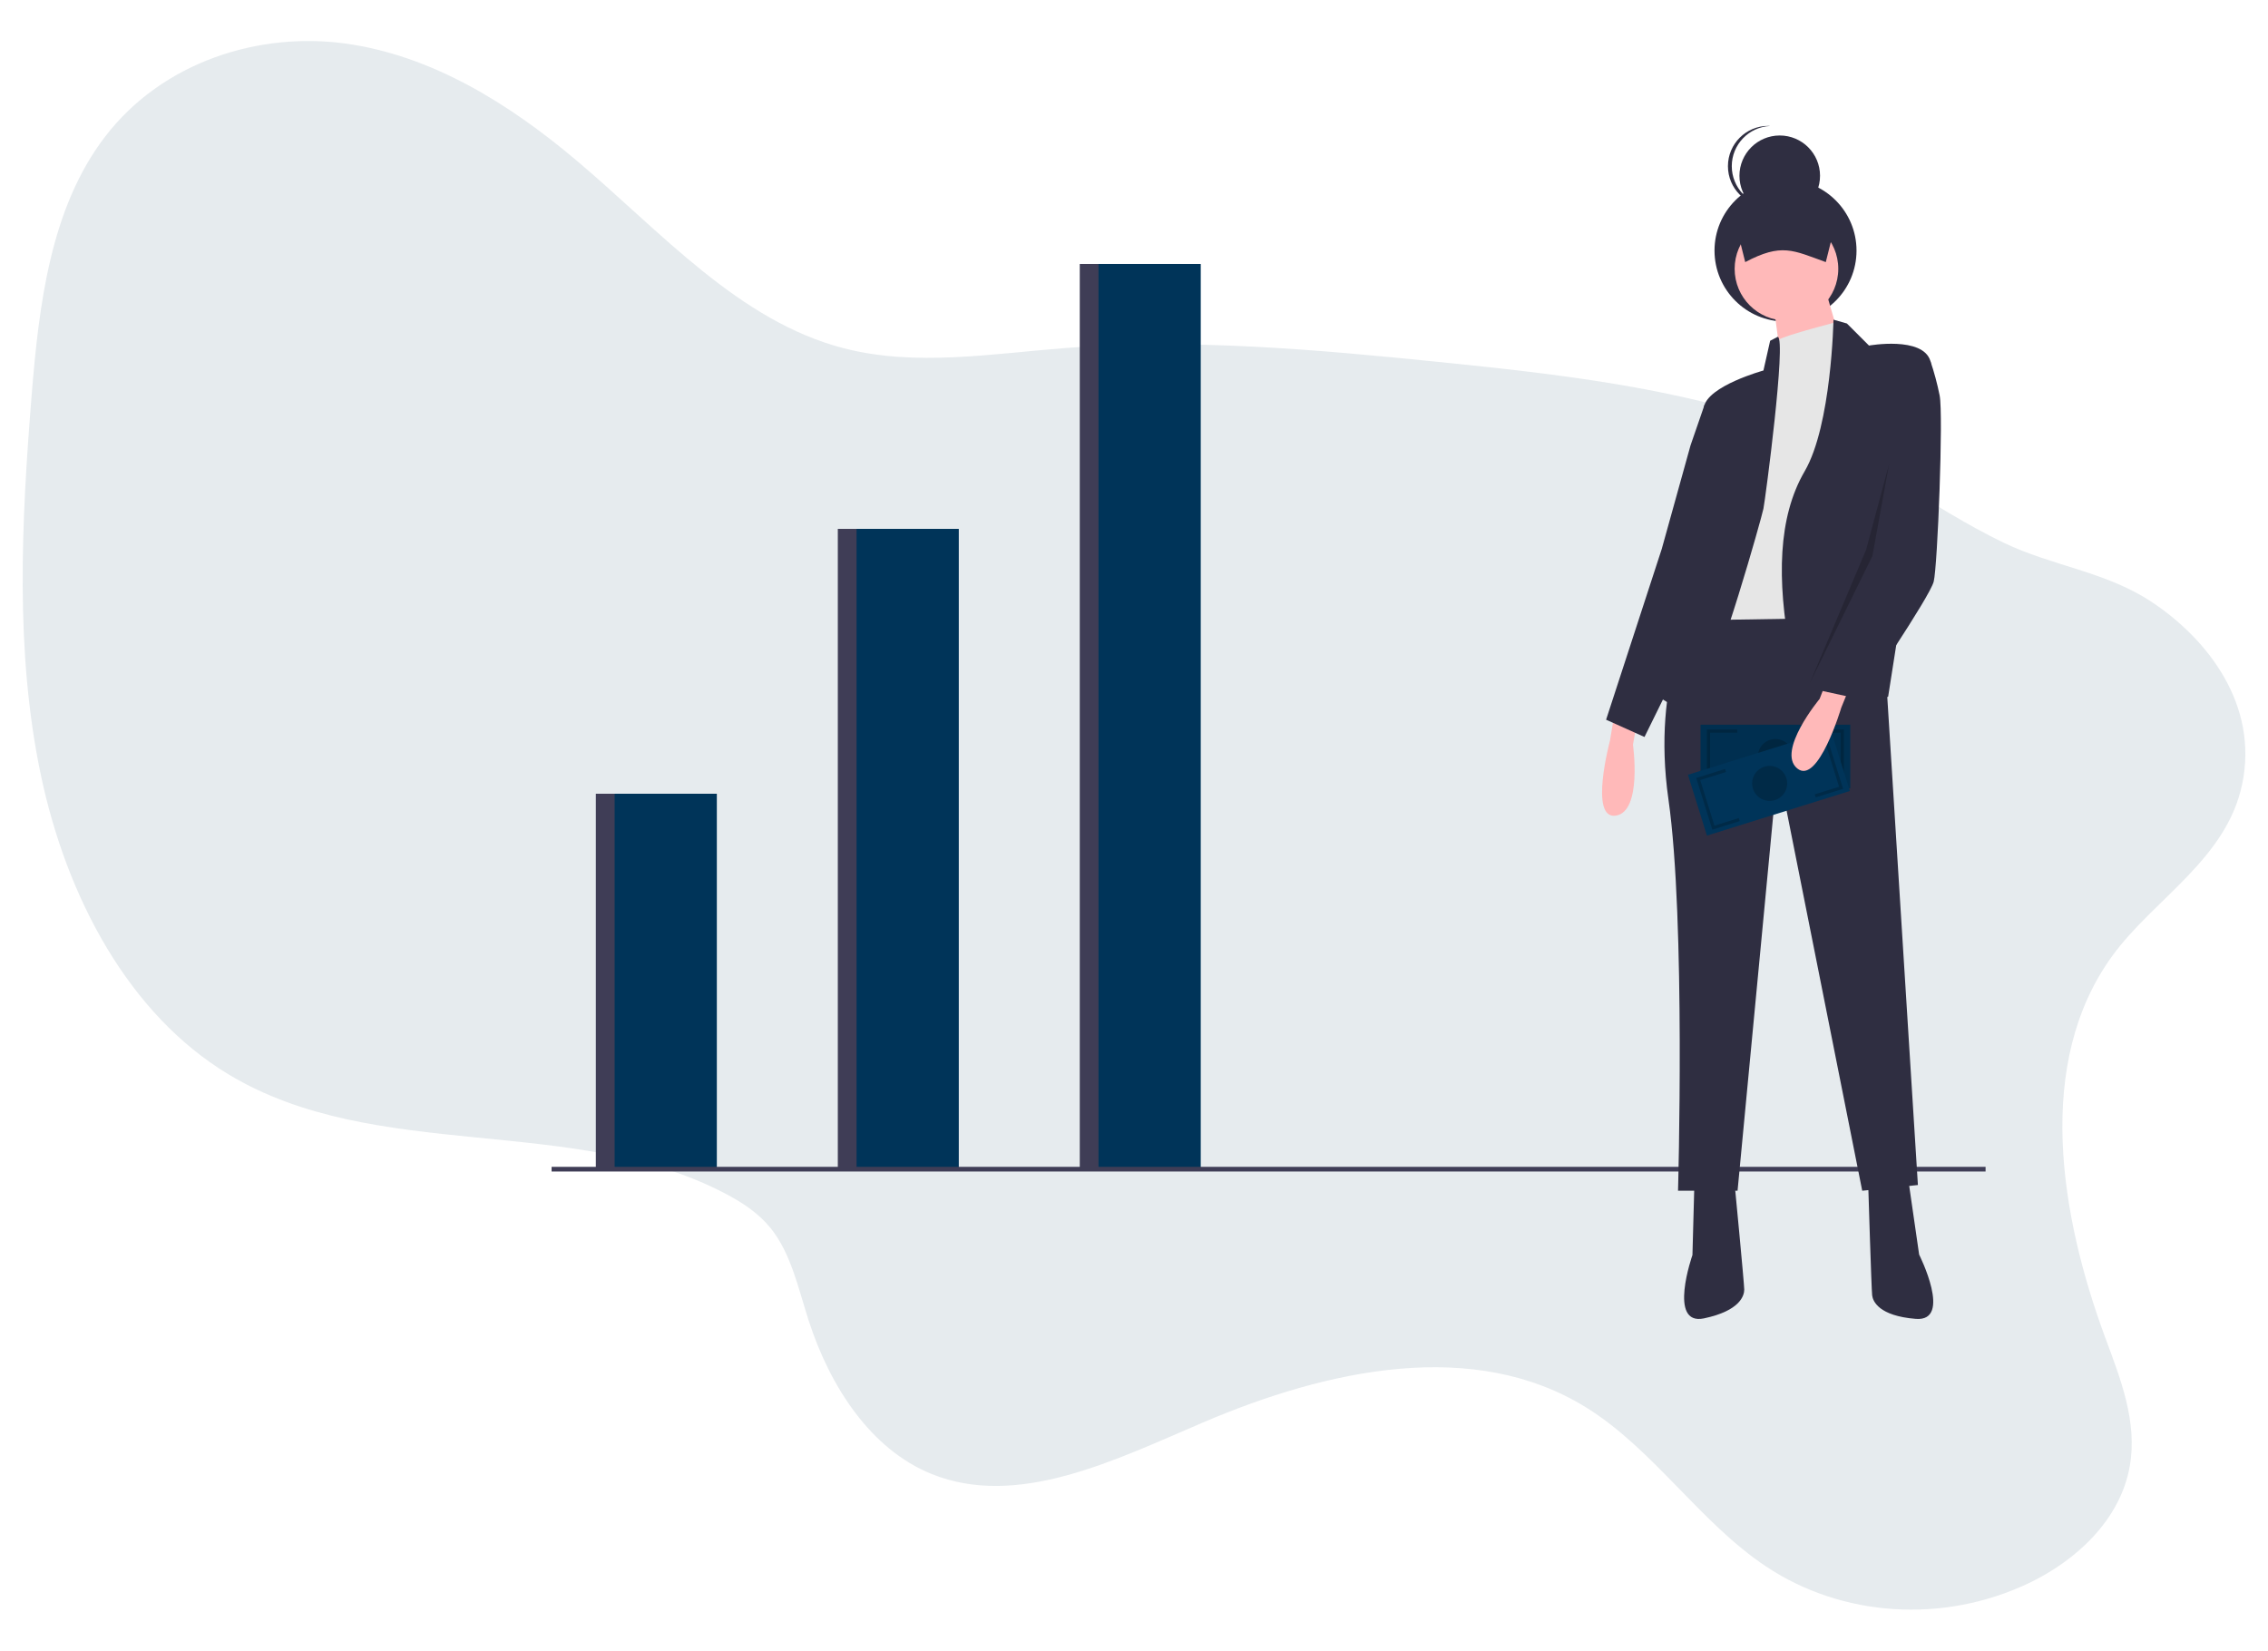 <?xml version="1.0" encoding="utf-8"?>
<!-- Generator: Adobe Illustrator 16.0.0, SVG Export Plug-In . SVG Version: 6.00 Build 0)  -->
<!DOCTYPE svg PUBLIC "-//W3C//DTD SVG 1.1//EN" "http://www.w3.org/Graphics/SVG/1.1/DTD/svg11.dtd">
<svg version="1.1" id="Capa_1" xmlns="http://www.w3.org/2000/svg" xmlns:xlink="http://www.w3.org/1999/xlink" x="0px" y="0px"
	 width="141.73px" height="103.159px" viewBox="0 0 141.73 103.159" enable-background="new 0 0 141.73 103.159"
	 xml:space="preserve">
<g>
	<path opacity="0.1" fill="#003459" enable-background="new    " d="M132.013,59.722c-4.891,6.701-3.269,16.268-0.449,23.887
		c0.945,2.551,2.019,5.248,1.527,8.023c-0.597,3.395-3.411,5.934-6.335,7.32c-5.333,2.521-11.632,2.119-16.402-1.061
		c-4.116-2.744-7.014-7.303-11.208-9.916c-7.023-4.373-16.143-2.42-23.956,0.918c-5.529,2.361-11.587,5.402-16.976,3.223
		c-3.792-1.535-6.344-5.439-7.688-9.615c-0.648-2.014-1.103-4.203-2.395-5.781c-0.769-0.938-1.783-1.592-2.829-2.139
		c-9.527-4.989-21.783-1.869-31.022-7.438C8.044,63.384,4.162,56.09,2.55,48.419c-1.613-7.67-1.214-15.765-0.572-23.725
		c0.457-5.656,1.179-11.698,4.58-16.142c3.595-4.701,9.623-6.57,15.012-5.833c5.39,0.739,10.221,3.736,14.45,7.304
		c5.288,4.46,10.152,10.057,16.728,11.746c4.479,1.152,9.238,0.336,13.894-0.024c7.784-0.601,15.54,0.091,23.248,0.873
		c7.379,0.748,14.811,1.584,21.799,4.037c4.946,1.737,8.866,5.02,13.521,7.261c3.037,1.462,6.376,1.802,9.232,3.691
		c3.525,2.326,6.71,6.447,5.675,11.394C139.14,53.7,134.606,56.166,132.013,59.722z"/>
	<g>
		<rect x="37.235" y="49.605" fill="#3F3D56" width="6.387" height="23.462"/>
		<rect x="38.409" y="49.605" fill="#003459" width="6.387" height="23.462"/>
		<rect x="52.356" y="33.052" fill="#3F3D56" width="6.387" height="40.016"/>
		<rect x="53.528" y="33.052" fill="#003459" width="6.388" height="40.016"/>
		<rect x="67.476" y="16.497" fill="#3F3D56" width="6.388" height="56.571"/>
		<rect x="68.648" y="16.497" fill="#003459" width="6.388" height="56.571"/>
		<rect x="34.47" y="72.922" fill="#3F3D56" width="89.611" height="0.292"/>
		<circle fill="#2F2E41" cx="111.579" cy="15.661" r="4.437"/>
		<path fill="#FFB9B9" d="M100.846,44.859l-0.239,1.438c0,0-1.319,4.917,0.36,4.677c1.678-0.239,1.078-4.436,1.078-4.436
			l0.239-1.319L100.846,44.859z"/>
		<path fill="#2F2E41" d="M115.655,38.084h-9.714c0,0-2.758,4.316-1.678,11.871s0.599,24.46,0.599,24.46h3.72l2.517-26.499
			l5.274,26.499l3.479-0.357l-1.919-30.578L115.655,38.084z"/>
		<path fill="#2F2E41" d="M105.883,73.997l-0.12,4.438c0,0-1.56,4.436,0.72,3.957c2.277-0.479,2.517-1.439,2.517-1.799
			c0-0.361-0.6-6.596-0.6-6.596H105.883z"/>
		<path fill="#2F2E41" d="M119.243,73.659l0.686,4.746c0,0,2.115,4.199-0.207,4.018c-2.321-0.186-2.682-1.107-2.728-1.465
			c-0.047-0.357-0.249-6.977-0.249-6.977L119.243,73.659z"/>
		<circle fill="#FFB9B9" cx="111.638" cy="16.8" r="3.238"/>
		<polygon fill="#FFB9B9" points="114.096,18.179 115.415,22.736 112.776,25.373 111.338,22.856 110.859,19.258 		"/>
		<path fill="#E6E6E6" d="M115.236,21.237c0,0-0.178-1.211-0.569-1.085c-0.392,0.125-3.868,0.964-3.868,1.324v1.559l-2.878,11.152
			l-0.719,4.556l7.554-0.121l1.198-15.828L115.236,21.237z"/>
		<path fill="#2F2E41" d="M114.576,19.978l0.839,0.239l1.38,1.379c0,0,3.357-0.599,3.836,0.96
			c0.479,1.558-2.639,20.984-2.639,20.984s-5.274,1.798-6.115-2.757c-0.839-4.557-0.778-8.454,0.899-11.332
			C114.456,26.573,114.576,19.978,114.576,19.978z"/>
		<path fill="#2F2E41" d="M111.097,21.047l-0.479,0.25l-0.419,1.858c0,0-3.478,0.958-3.717,2.278
			c-0.241,1.319,0.12,8.515,0.12,8.515s-3.358,6.834-2.758,9.711c0,0,1.438,1.199,2.517-0.36c1.08-1.558,3.718-10.912,3.838-11.511
			C110.32,31.189,111.636,21.218,111.097,21.047z"/>
		<polygon fill="#2F2E41" points="107.8,24.954 106.518,25.303 105.644,27.832 103.845,34.307 100.367,44.979 102.766,46.058 
			106.603,38.264 		"/>
		<path fill="#2F2E41" d="M114.096,16.38c-2.061-0.744-2.76-1.201-5.035,0l-0.84-3.358h6.716L114.096,16.38z"/>
		<circle fill="#2F2E41" cx="111.218" cy="10.985" r="2.518"/>
		<path fill="#2F2E41" d="M108.221,10.384c0-1.342,1.057-2.449,2.397-2.512c-0.04-0.001-0.078-0.005-0.119-0.005
			c-1.391,0-2.518,1.127-2.518,2.518c0,1.391,1.127,2.519,2.518,2.519c0.041,0,0.079-0.004,0.119-0.006
			C109.277,12.834,108.221,11.728,108.221,10.384z"/>
		<rect x="106.271" y="45.291" fill="#003459" width="9.354" height="3.979"/>
		<rect x="106.271" y="45.291" opacity="0.1" enable-background="new    " width="9.354" height="3.979"/>
		<circle opacity="0.2" enable-background="new    " cx="110.947" cy="47.28" r="1.095"/>
		<polygon opacity="0.2" enable-background="new    " points="108.46,48.972 106.668,48.972 106.668,45.589 108.56,45.589 
			108.56,45.788 106.867,45.788 106.867,48.772 108.46,48.772 		"/>
		<polygon opacity="0.2" enable-background="new    " points="115.225,48.972 113.434,48.972 113.434,48.772 115.025,48.772 
			115.025,45.788 113.335,45.788 113.335,45.589 115.225,45.589 		"/>
		
			<rect x="105.911" y="46.969" transform="matrix(-0.955 0.298 -0.298 -0.955 230.742 62.727)" fill="#003459" width="9.353" height="3.98"/>
		<circle opacity="0.2" enable-background="new    " cx="110.587" cy="48.959" r="1.094"/>
		<polygon opacity="0.2" enable-background="new    " points="108.717,51.315 107.007,51.849 105.999,48.62 107.803,48.056 
			107.862,48.246 106.248,48.751 107.138,51.6 108.658,51.125 		"/>
		<polygon opacity="0.2" enable-background="new    " points="115.176,49.298 113.466,49.833 113.406,49.642 114.927,49.167 
			114.036,46.318 112.423,46.823 112.361,46.632 114.167,46.069 		"/>
		<path fill="#FFB9B9" d="M115.612,42.874l-0.549,1.352c0,0-1.449,4.88-2.754,3.796c-1.305-1.082,1.401-4.344,1.401-4.344
			l0.486-1.25L115.612,42.874z"/>
		<path fill="#2F2E41" d="M118.952,22.916l1.679-0.36c0.239,0.706,0.432,1.428,0.579,2.158c0.24,1.199-0.13,10.672-0.37,11.631
			c-0.239,0.959-4.588,7.351-4.588,7.351l-3.914-0.85l5.654-8.54L118.952,22.916z"/>
		<polygon opacity="0.2" enable-background="new    " points="118.05,29.01 117.008,34.746 113.096,42.697 116.616,34.355 		"/>
	</g>
</g>
</svg>
